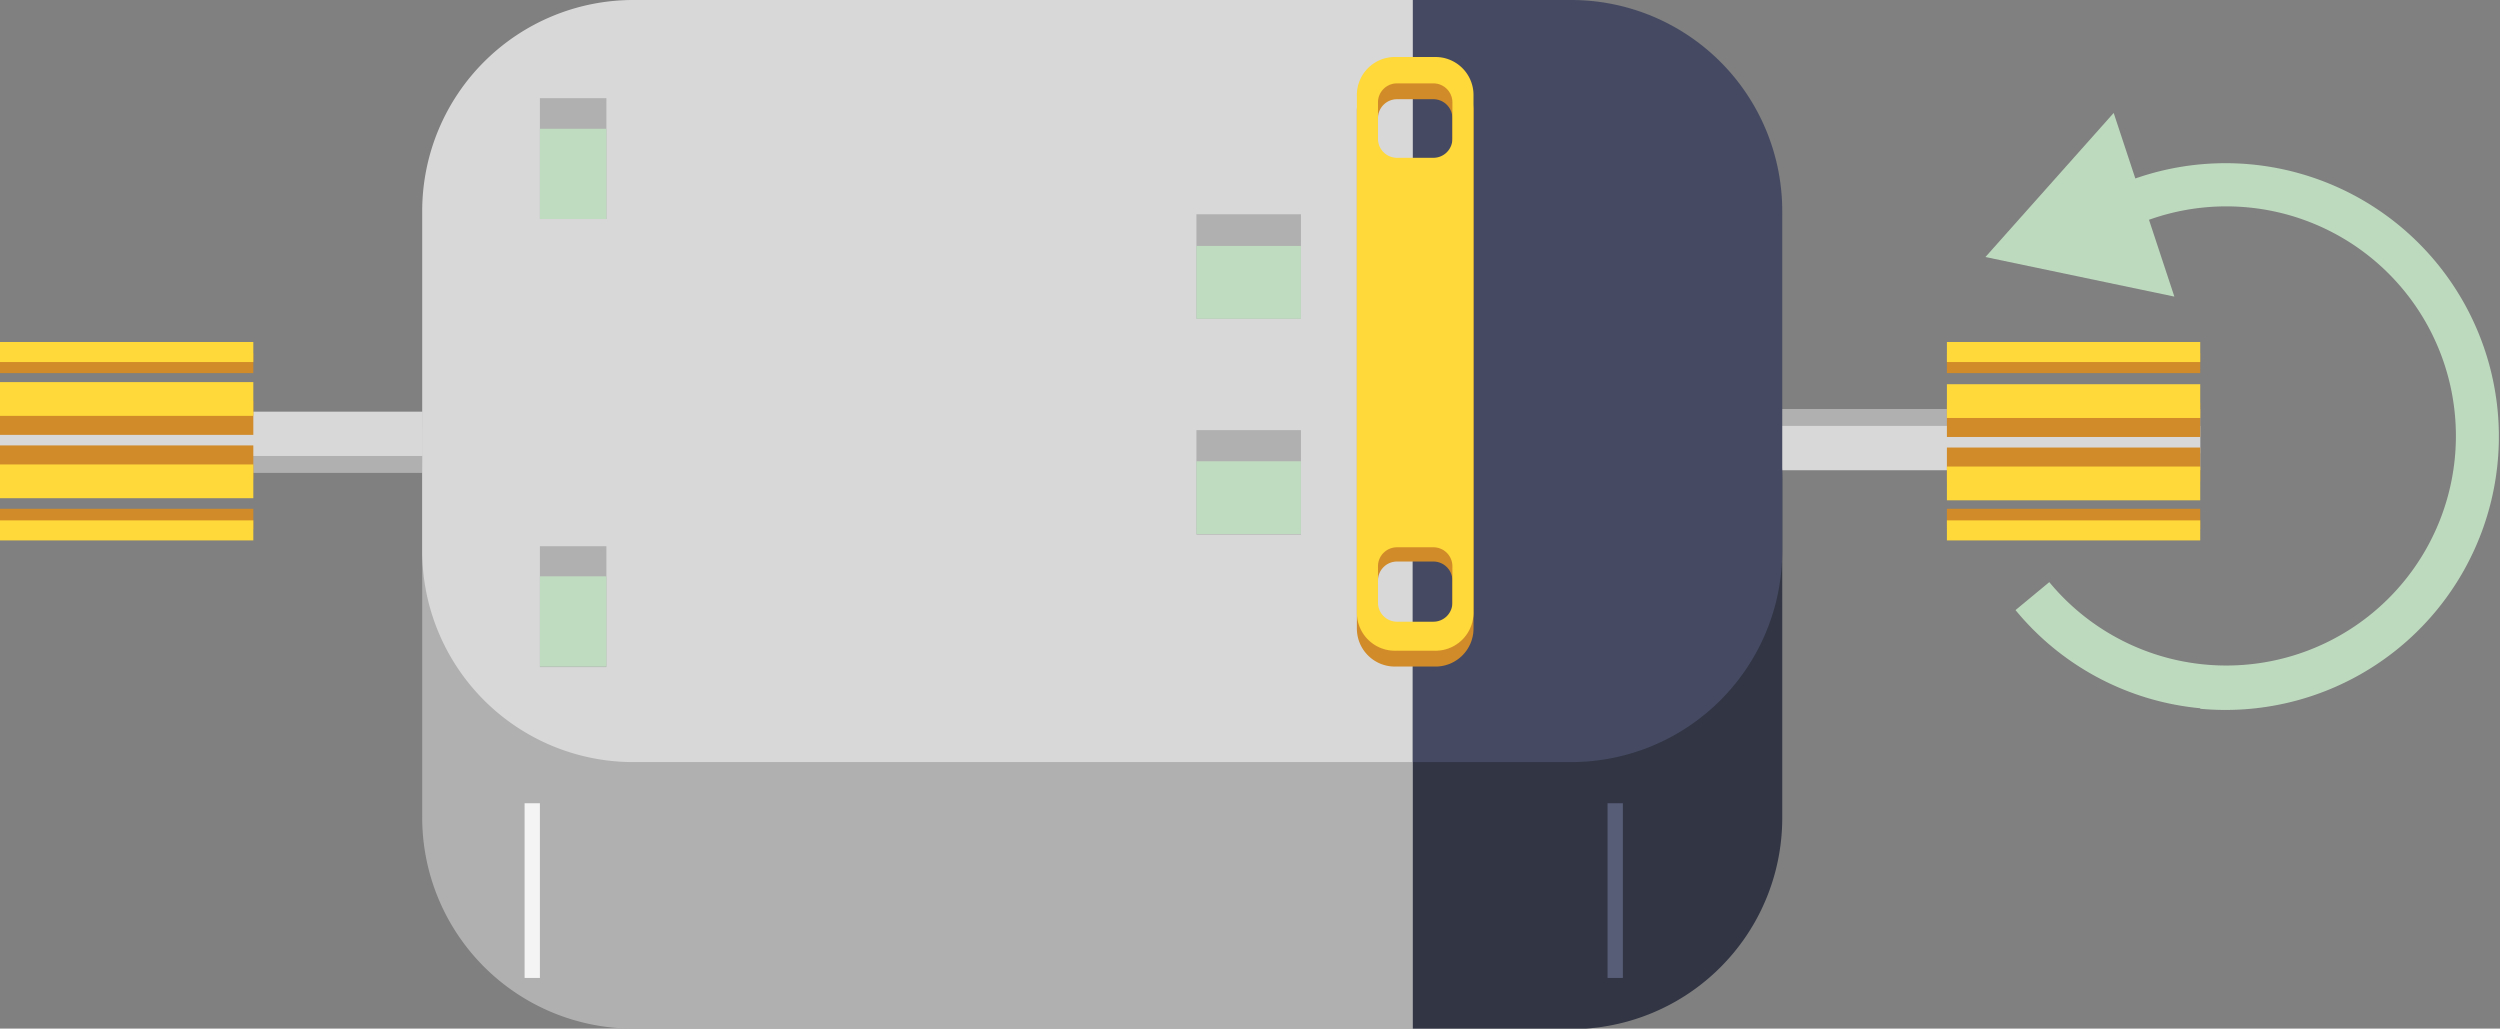 <svg xmlns="http://www.w3.org/2000/svg" viewBox="0 0 47.37 19.49"><rect x="0" y="0" width="47.37" height="19.49" fill="#808080" stroke="none"/><defs><style>.cls-1{fill:#b0b0b0;}.cls-2{fill:#d8d8d8;}.cls-3{fill:#d18b29;}.cls-4{fill:#ffd839;}.cls-5{fill:#313544;}.cls-6{fill:#454a62;}.cls-7{fill:#575d77;}.cls-8{fill:#f4f4f5;}.cls-9{fill:#bfdbc0;}.cls-10{fill:#bdd9be;}</style></defs><title>DC_ON</title><g id="Layer_2" data-name="Layer 2"><g id="ActionKit-on-list"><rect class="cls-1" y="8.12" width="8.01" height="0.84"/><rect class="cls-2" y="7.8" width="8.01" height="0.84"/><rect class="cls-3" y="7.6" width="4.8" height="0.64"/><rect class="cls-4" y="7.24" width="4.8" height="0.64"/><rect class="cls-3" y="6.69" width="4.8" height="0.38"/><rect class="cls-4" y="6.48" width="4.8" height="0.38"/><rect class="cls-3" y="9.64" width="4.8" height="0.38" transform="translate(4.8 19.66) rotate(180)"/><rect class="cls-4" y="9.85" width="4.8" height="0.38" transform="translate(4.8 20.09) rotate(180)"/><rect class="cls-3" y="8.44" width="4.8" height="0.64" transform="translate(4.8 17.52) rotate(180)"/><rect class="cls-4" y="8.8" width="4.8" height="0.64" transform="translate(4.8 18.24) rotate(180)"/><rect class="cls-1" x="33.69" y="7.76" width="8.01" height="0.84" transform="translate(75.38 16.35) rotate(180)"/><rect class="cls-2" x="33.69" y="8.08" width="8.01" height="0.84" transform="translate(75.38 16.99) rotate(180)"/><rect class="cls-3" x="36.89" y="8.48" width="4.8" height="0.64" transform="translate(78.58 17.6) rotate(180)"/><rect class="cls-4" x="36.89" y="8.84" width="4.8" height="0.64" transform="translate(78.58 18.32) rotate(180)"/><rect class="cls-3" x="36.89" y="9.64" width="4.8" height="0.38" transform="translate(78.58 19.66) rotate(180)"/><rect class="cls-4" x="36.89" y="9.85" width="4.8" height="0.38" transform="translate(78.58 20.09) rotate(180)"/><rect class="cls-3" x="36.89" y="6.69" width="4.8" height="0.38"/><rect class="cls-4" x="36.89" y="6.48" width="4.8" height="0.38"/><rect class="cls-3" x="36.89" y="7.64" width="4.8" height="0.64"/><rect class="cls-4" x="36.89" y="7.28" width="4.8" height="0.64"/><path class="cls-1" d="M12,5.05H27.27a0,0,0,0,1,0,0V19.49a0,0,0,0,1,0,0H12a4,4,0,0,1-4-4V9.05A4,4,0,0,1,12,5.05Z"/><path class="cls-2" d="M12,0H27.27a0,0,0,0,1,0,0V14.44a0,0,0,0,1,0,0H12a4,4,0,0,1-4-4V4A4,4,0,0,1,12,0Z"/><path class="cls-5" d="M30.77,5.05h3a0,0,0,0,1,0,0V19.49a0,0,0,0,1,0,0h-3a4,4,0,0,1-4-4V9.05A4,4,0,0,1,30.77,5.05Z" transform="translate(60.54 24.55) rotate(-180)"/><path class="cls-6" d="M30.77,0h3a0,0,0,0,1,0,0V14.44a0,0,0,0,1,0,0h-3a4,4,0,0,1-4-4V4a4,4,0,0,1,4-4Z" transform="translate(60.54 14.44) rotate(-180)"/><rect class="cls-7" x="30.46" y="15.22" width="0.29" height="3.31"/><rect class="cls-8" x="9.94" y="15.22" width="0.29" height="3.31"/><rect class="cls-1" x="10.23" y="1.86" width="1.26" height="2.29"/><rect class="cls-9" x="10.23" y="2.44" width="1.26" height="1.71"/><rect class="cls-1" x="10.23" y="10.35" width="1.26" height="2.29"/><rect class="cls-9" x="10.23" y="10.92" width="1.26" height="1.71"/><rect class="cls-1" x="22.67" y="4.06" width="1.98" height="1.98"/><rect class="cls-9" x="22.67" y="4.66" width="1.98" height="1.38"/><rect class="cls-1" x="22.67" y="8.15" width="1.98" height="1.98"/><rect class="cls-9" x="22.67" y="8.74" width="1.98" height="1.38"/><path class="cls-3" d="M27.2,1.38h-.77a.72.72,0,0,0-.72.72v9.81a.72.72,0,0,0,.72.72h.77a.72.72,0,0,0,.72-.72V2.11A.72.72,0,0,0,27.2,1.38Zm.32,10.34a.36.36,0,0,1-.36.36h-.69a.36.36,0,0,1-.36-.36V11a.36.36,0,0,1,.36-.36h.69a.36.36,0,0,1,.36.36Zm0-8.79a.36.36,0,0,1-.36.36h-.69a.36.36,0,0,1-.36-.36V2.24a.36.36,0,0,1,.36-.36h.69a.36.36,0,0,1,.36.36Z"/><path class="cls-4" d="M27.2,1.08h-.77a.72.72,0,0,0-.72.72v9.81a.72.72,0,0,0,.72.72h.77a.72.72,0,0,0,.72-.72V1.81A.72.72,0,0,0,27.2,1.08Zm.32,10.34a.36.36,0,0,1-.36.36h-.69a.36.36,0,0,1-.36-.36v-.69a.36.36,0,0,1,.36-.36h.69a.36.36,0,0,1,.36.36Zm0-8.79a.36.36,0,0,1-.36.36h-.69a.36.36,0,0,1-.36-.36V1.94a.36.36,0,0,1,.36-.36h.69a.36.36,0,0,1,.36.36Z"/><path class="cls-10" d="M41.69,13.42a5.15,5.15,0,0,1-3.5-1.86l.64-.53a4.35,4.35,0,1,0,.58-6.12l-.53-.64a5.18,5.18,0,1,1,2.81,9.16Z"/><polygon class="cls-10" points="37.62 4.87 41.2 5.62 40.05 2.14 37.62 4.87"/></g></g></svg>